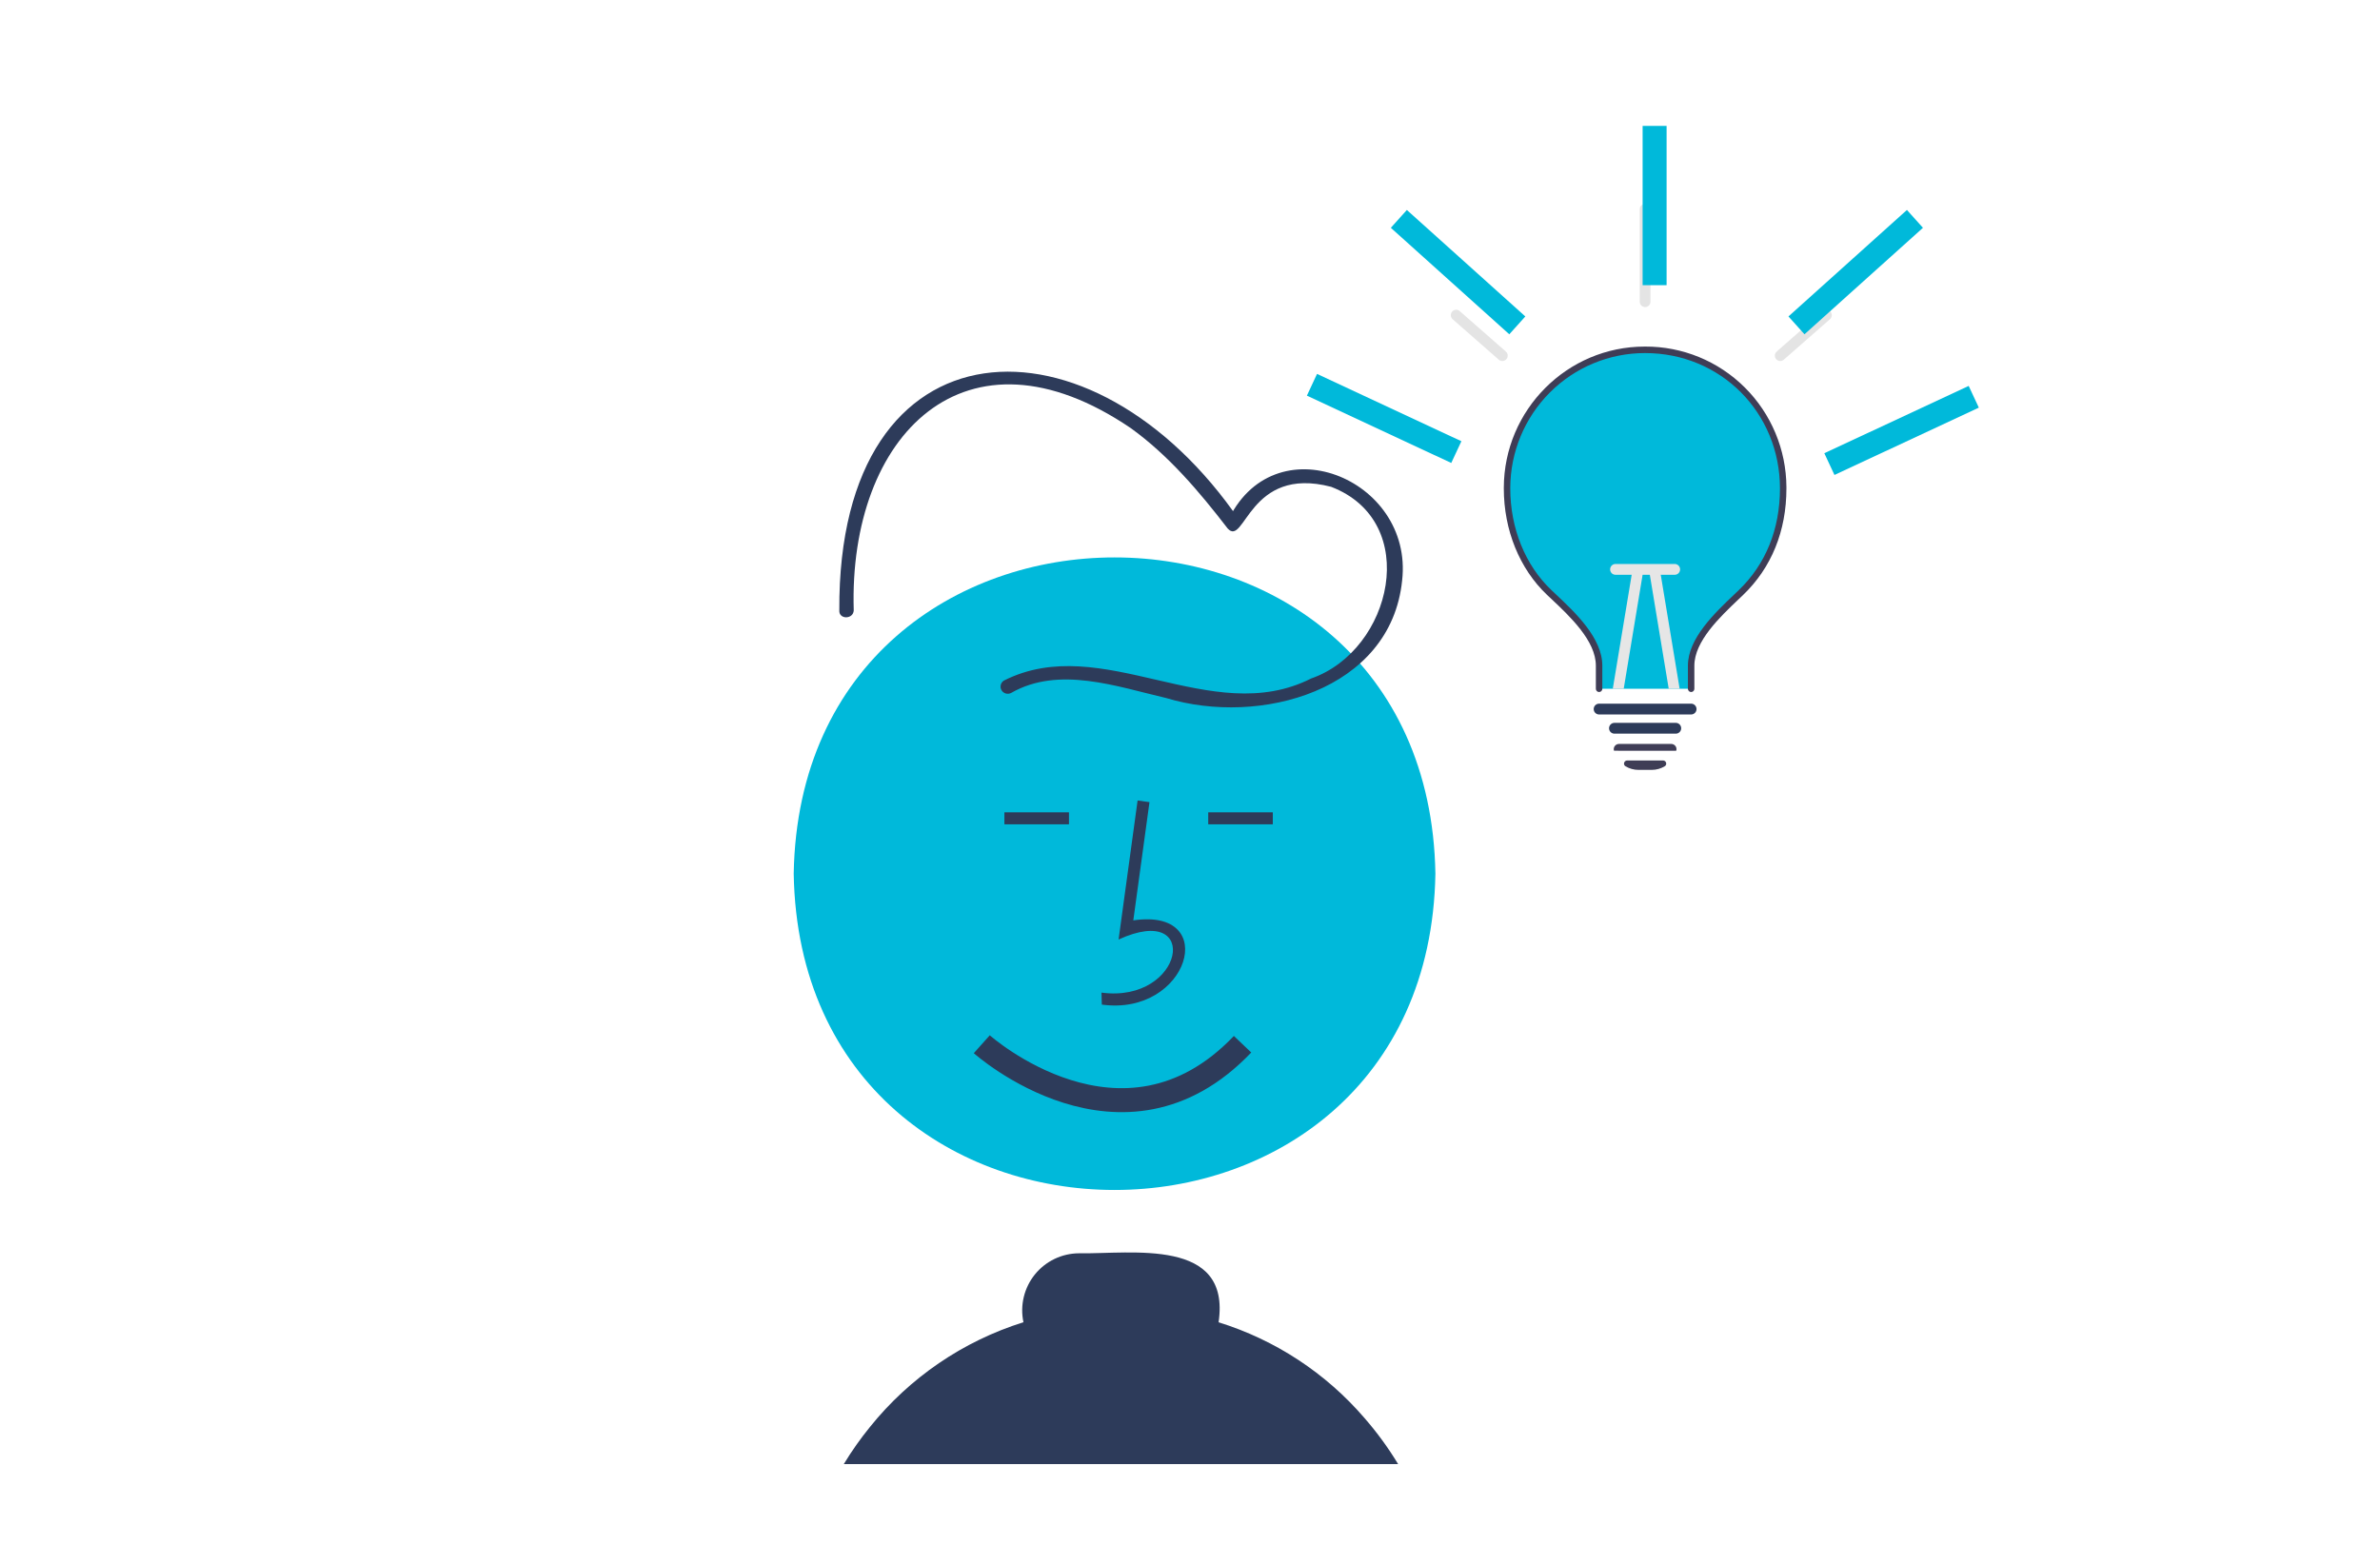 <svg width="397" height="261" viewBox="0 0 397 261" fill="none" xmlns="http://www.w3.org/2000/svg">
<g clip-path="url(#clip0_4871_258)">
<path d="M297.449 81.488C297.449 88.458 295.024 94.409 290.41 98.837C287.136 101.981 282.093 106.388 282.093 111.047V114.902H266.738V111.047C266.738 106.339 261.675 101.924 258.421 98.837C253.912 94.564 251.383 88.209 251.383 81.488V81.346C251.403 75.211 253.848 69.335 258.181 65.011C262.513 60.687 268.379 58.268 274.487 58.287C280.595 58.306 286.445 60.761 290.751 65.112C295.058 69.463 297.467 75.354 297.449 81.488Z" fill="#00B9DA"/>
<path d="M282.093 115.443C281.95 115.443 281.813 115.386 281.712 115.285C281.611 115.183 281.555 115.046 281.555 114.902V111.047C281.555 106.515 286.005 102.284 289.254 99.195C289.524 98.938 289.786 98.689 290.038 98.447C294.533 94.131 296.909 88.267 296.909 81.489C296.909 68.821 287.029 58.897 274.416 58.897H274.353C268.417 58.904 262.725 61.271 258.522 65.48C254.319 69.69 251.947 75.4 251.923 81.362V81.488C251.923 88.126 254.427 94.306 258.792 98.445C259.013 98.654 259.243 98.87 259.478 99.092C262.77 102.187 267.278 106.426 267.278 111.047V114.902C267.278 115.046 267.221 115.183 267.12 115.285C267.019 115.386 266.882 115.443 266.739 115.443C266.596 115.443 266.459 115.386 266.358 115.285C266.257 115.183 266.2 115.046 266.2 114.902V111.047C266.2 106.895 261.89 102.842 258.742 99.881C258.505 99.659 258.275 99.442 258.052 99.231C253.472 94.889 250.846 88.422 250.846 81.488V81.358C250.882 68.362 261.421 57.814 274.351 57.814H274.418C280.636 57.782 286.613 60.232 291.033 64.625C295.453 69.019 297.954 74.996 297.987 81.241C297.987 81.324 297.987 81.406 297.987 81.489C297.987 88.569 295.495 94.704 290.783 99.229C290.53 99.472 290.266 99.723 289.995 99.981C286.888 102.935 282.632 106.98 282.632 111.047V114.902C282.632 115.046 282.575 115.183 282.474 115.285C282.373 115.386 282.236 115.443 282.093 115.443H282.093Z" fill="#3F3D56"/>
<path d="M279.535 122.387H269.298C269.06 122.387 268.832 122.292 268.663 122.123C268.495 121.954 268.4 121.725 268.4 121.485C268.4 121.246 268.495 121.017 268.663 120.848C268.832 120.679 269.06 120.583 269.298 120.583H279.535C279.773 120.583 280.002 120.679 280.17 120.848C280.339 121.017 280.433 121.246 280.433 121.485C280.433 121.725 280.339 121.954 280.17 122.123C280.002 122.292 279.773 122.387 279.535 122.387Z" fill="#2D3B5A"/>
<path d="M275.517 128.43H273.313C272.548 128.43 271.797 128.222 271.141 127.826C271.044 127.769 270.969 127.68 270.928 127.575C270.886 127.47 270.881 127.354 270.914 127.246C270.943 127.135 271.009 127.036 271.1 126.966C271.191 126.897 271.302 126.859 271.417 126.859H277.413C277.528 126.859 277.639 126.897 277.73 126.966C277.822 127.036 277.887 127.135 277.916 127.246C277.949 127.354 277.944 127.47 277.903 127.575C277.861 127.68 277.786 127.769 277.689 127.826C277.033 128.222 276.282 128.43 275.517 128.43Z" fill="#3F3D56"/>
<path d="M279.537 125.236L269.239 125.235L269.207 125.166C269.177 125.04 269.176 124.908 269.204 124.781C269.232 124.654 269.288 124.536 269.369 124.434C269.451 124.33 269.555 124.246 269.674 124.188C269.793 124.13 269.923 124.1 270.056 124.101H278.776C278.908 124.1 279.039 124.13 279.158 124.188C279.277 124.246 279.381 124.33 279.463 124.434C279.543 124.534 279.599 124.651 279.628 124.777C279.656 124.902 279.655 125.032 279.626 125.157L279.61 125.227L279.537 125.236Z" fill="#3F3D56"/>
<path d="M250.602 60.23C250.385 60.23 250.176 60.151 250.012 60.007L242.301 53.246C242.124 53.088 242.017 52.867 242.002 52.629C241.987 52.392 242.066 52.159 242.222 51.98C242.377 51.801 242.597 51.691 242.833 51.673C243.069 51.656 243.302 51.733 243.482 51.887L251.193 58.648C251.331 58.769 251.429 58.929 251.474 59.107C251.518 59.285 251.508 59.473 251.444 59.645C251.379 59.816 251.264 59.965 251.114 60.069C250.964 60.174 250.785 60.23 250.602 60.23V60.23Z" fill="#E4E4E4"/>
<path d="M296.951 60.229C296.768 60.229 296.59 60.173 296.439 60.069C296.289 59.964 296.174 59.816 296.11 59.644C296.046 59.472 296.035 59.285 296.08 59.107C296.125 58.929 296.222 58.769 296.36 58.648L304.072 51.886C304.251 51.732 304.485 51.655 304.721 51.672C304.957 51.69 305.176 51.8 305.332 51.979C305.487 52.158 305.566 52.391 305.552 52.628C305.537 52.865 305.429 53.087 305.253 53.245L297.541 60.006C297.378 60.15 297.168 60.229 296.951 60.229Z" fill="#E4E4E4"/>
<path d="M282.093 119.186H266.738C266.5 119.186 266.271 119.091 266.103 118.922C265.934 118.753 265.84 118.523 265.84 118.284C265.84 118.045 265.934 117.816 266.103 117.646C266.271 117.477 266.5 117.382 266.738 117.382H282.093C282.331 117.382 282.56 117.477 282.728 117.646C282.897 117.816 282.991 118.045 282.991 118.284C282.991 118.523 282.897 118.753 282.728 118.922C282.56 119.091 282.331 119.186 282.093 119.186Z" fill="#2D3B5A"/>
<path d="M274.04 95.625L270.846 114.902H269.023L272.267 95.329C272.306 95.093 272.437 94.882 272.631 94.743C272.824 94.604 273.065 94.548 273.3 94.587C273.536 94.626 273.745 94.757 273.884 94.952C274.023 95.147 274.079 95.389 274.04 95.625Z" fill="#E6E6E6"/>
<path d="M280.177 114.902H278.354L275.161 95.625C275.122 95.389 275.177 95.147 275.316 94.952C275.455 94.757 275.665 94.626 275.9 94.587C276.135 94.548 276.376 94.604 276.569 94.743C276.763 94.882 276.894 95.093 276.933 95.329L280.177 114.902Z" fill="#E6E6E6"/>
<path d="M268.58 94.981C268.58 94.742 268.675 94.512 268.843 94.343C269.011 94.174 269.24 94.079 269.478 94.079H279.354C279.593 94.079 279.821 94.174 279.989 94.343C280.158 94.512 280.252 94.742 280.252 94.981C280.252 95.22 280.158 95.45 279.989 95.619C279.821 95.788 279.593 95.883 279.354 95.883H269.478C269.24 95.883 269.011 95.788 268.843 95.619C268.675 95.45 268.58 95.22 268.58 94.981Z" fill="#E6E6E6"/>
<path d="M274.418 51.226C274.179 51.226 273.951 51.131 273.783 50.962C273.614 50.793 273.52 50.564 273.52 50.324V34.902C273.52 34.663 273.614 34.433 273.783 34.264C273.951 34.095 274.179 34 274.418 34C274.656 34 274.884 34.095 275.052 34.264C275.221 34.433 275.315 34.663 275.315 34.902V50.324C275.315 50.564 275.221 50.793 275.052 50.962C274.884 51.131 274.656 51.226 274.418 51.226Z" fill="#E4E4E4"/>
<line x1="305.155" y1="77.418" x2="329.236" y2="66.189" stroke="#00B9DA" stroke-width="4"/>
<line x1="299.663" y1="54.275" x2="319.425" y2="36.514" stroke="#00B9DA" stroke-width="4"/>
</g>
<path d="M239.435 145.747C238.233 216.098 133.588 216.087 132.396 145.745C133.598 75.396 238.243 75.407 239.435 145.747Z" fill="#00B9DA"/>
<path d="M183.79 167.583L183.734 165.583C197.519 167.423 200.488 150.34 186.586 156.727L189.759 133.536L191.741 133.808L189.042 153.534C203.679 151.355 198.265 169.582 183.79 167.583Z" fill="#2D3B5A"/>
<path d="M212.312 135.509H201.541V137.509H212.312V135.509Z" fill="#2D3B5A"/>
<path d="M178.312 135.509H167.541V137.509H178.312V135.509Z" fill="#2D3B5A"/>
<path d="M227.628 236.578C221.173 229.061 212.73 223.515 203.268 220.578C205.368 206.408 188.778 209.208 179.998 209.068C178.582 209.073 177.185 209.393 175.909 210.005C174.633 210.618 173.509 211.507 172.62 212.609C171.731 213.711 171.099 214.997 170.77 216.374C170.441 217.751 170.423 219.184 170.718 220.568C160.641 223.725 151.731 229.806 145.118 238.038C143.519 240.001 142.059 242.073 140.748 244.238H233.218C231.578 241.529 229.707 238.967 227.628 236.578V236.578Z" fill="#2D3B5A"/>
<path d="M168.674 115.589C176.634 111.036 186.288 114.529 194.51 116.438C210.11 121.184 231.986 115.241 233.883 96.85C235.858 79.746 212.215 70.213 204.659 87.236L206.859 86.952C182.352 50.907 139.722 52.273 140.003 101.829C139.912 103.36 142.32 103.355 142.41 101.828C141.507 72.626 161.036 52.664 188.64 71.431C194.958 75.993 200.07 82.034 204.78 88.154C207.655 91.343 208.28 77.611 222.039 81.208C237.183 87.014 232.241 108.474 218.706 113.185C201.982 121.64 183.87 105.246 167.459 113.53C167.195 113.695 167.006 113.955 166.932 114.256C166.858 114.556 166.904 114.873 167.062 115.14C167.22 115.407 167.476 115.603 167.777 115.687C168.078 115.771 168.399 115.735 168.674 115.589V115.589Z" fill="#2D3B5A"/>
<path d="M163.768 174.194C163.768 174.194 187.268 195.194 207.268 174.194" stroke="#2D3B5A" stroke-width="4"/>
<line x1="276" y1="47.572" x2="276" y2="21.002" stroke="#00B9DA" stroke-width="4"/>
<line x1="218.845" y1="64.187" x2="242.926" y2="75.417" stroke="#00B9DA" stroke-width="4"/>
<line x1="233.337" y1="36.514" x2="253.098" y2="54.276" stroke="#00B9DA" stroke-width="4"/>
<defs>
<clipPath id="clip0_4871_258">
<rect width="118" height="140" fill="white" transform="translate(242 34)"/>
</clipPath>
</defs>
</svg>
